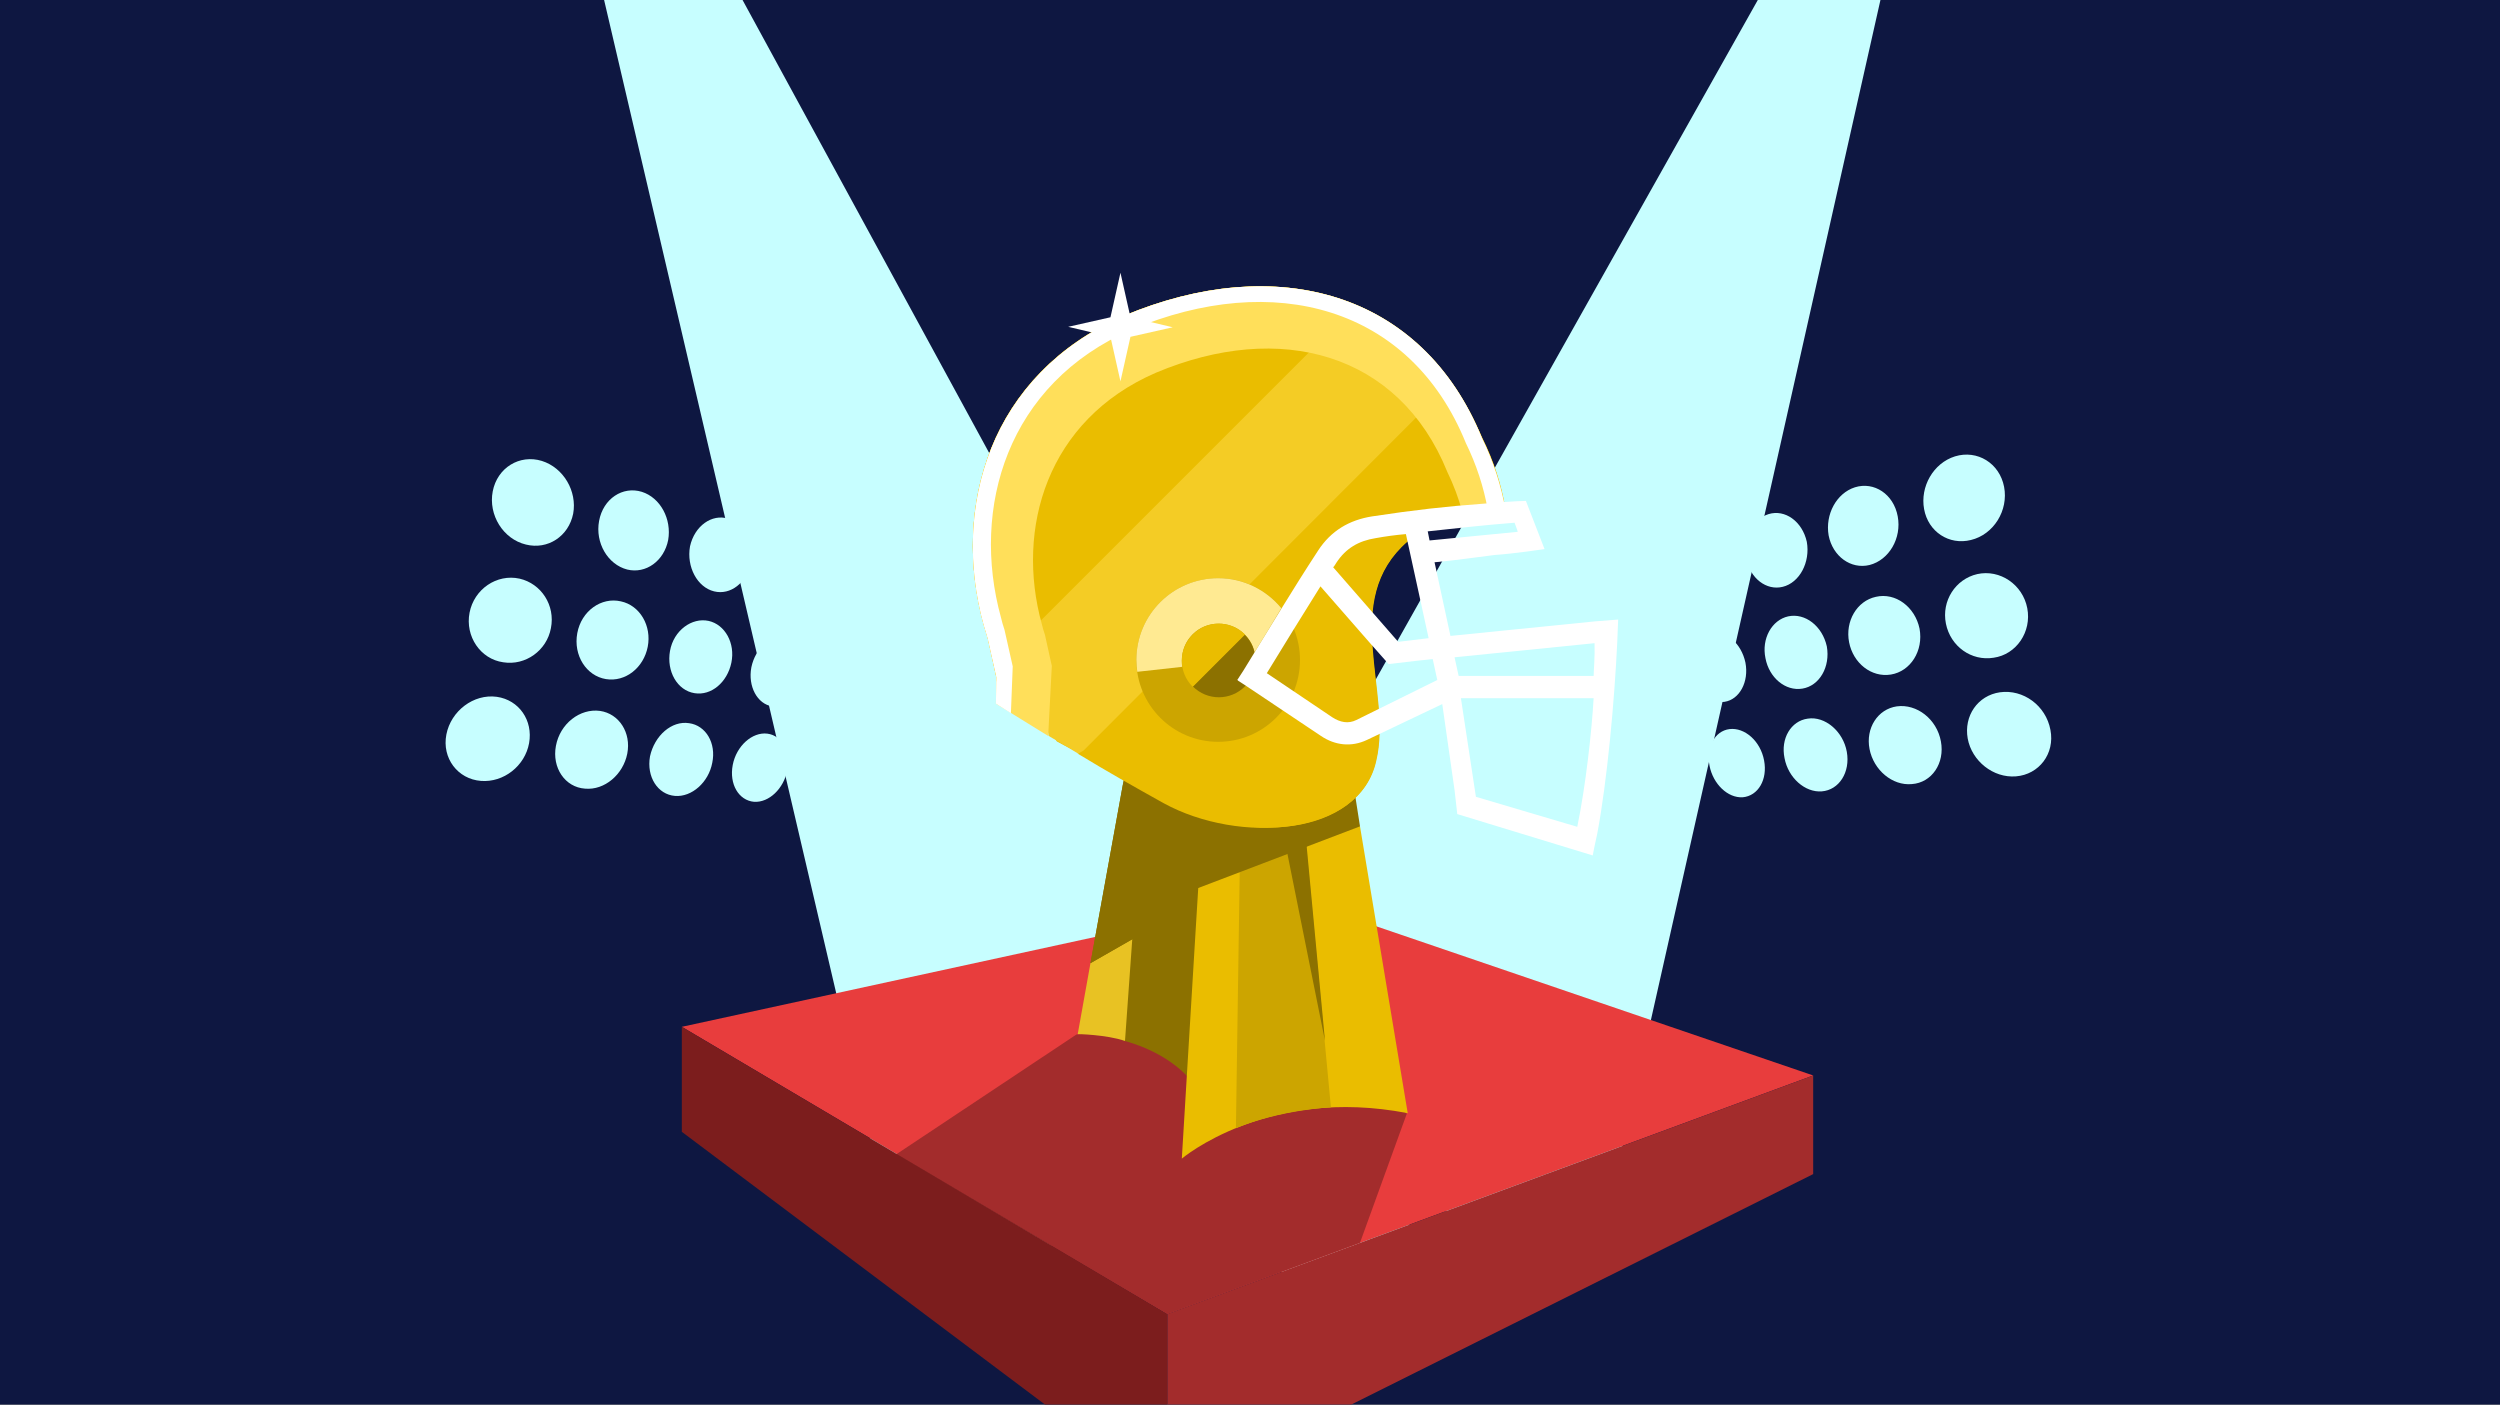 <?xml version="1.0" encoding="utf-8"?>
<svg version="1.1" xmlns="http://www.w3.org/2000/svg" xmlns:xlink="http://www.w3.org/1999/xlink" x="0px" y="0px"
   viewBox="0 0 550 309" enable-background="new 0 0 550 309" xml:space="preserve">
<rect x="0" y="0" width="550" height="309" fill="#333333" stroke="none"/>
<defs>
<rect id="bg" x="0" y="0" height="309" width="550" fill="#0e1741" />
<g id="right-spotlight">
  <polygon fill="#C7FEFF" points="188.7,0 109.6,351.5 0,335.6  "/>
</g>
<g id="left-spotlight">
  <polygon fill="#C7FEFF" points="0,0 86,368 208,382   "/>
</g>
<g id="right-stadium-light">
  <g>
    <g>
      <path fill="#C7FEFF" d="M4.4,18.3c-3.2,1-5,5-4.2,9.1c0.8,4,3.9,6.7,7.1,5.9c3.3-0.8,5.3-4.9,4.5-9.1C11,19.9,7.7,17.3,4.4,18.3z
        "/>
      <path fill="#C7FEFF" d="M21.1,13.1c-3.6,1.1-5.7,5.5-4.9,9.8c0.8,4.3,4.4,7.1,8,6.2c3.7-0.9,6.1-5.4,5.3-9.9
        C28.5,14.7,24.7,12,21.1,13.1z"/>
      <path fill="#C7FEFF" d="M40.1,7.2c-4.1,1.3-6.6,6-5.8,10.6c0.9,4.6,4.9,7.5,9,6.5c4.3-1.1,7.1-5.9,6.2-10.7
        C48.6,8.7,44.3,5.9,40.1,7.2z"/>
      <path fill="#C7FEFF" d="M65.6,18.8c5-1.2,8.3-6.5,7.3-11.7c-1-5.2-5.9-8.2-10.8-6.7c-4.8,1.5-7.7,6.7-6.8,11.6
        C56.2,17,60.8,20,65.6,18.8z"/>
      <path fill="#C7FEFF" d="M8.5,39.4c-3.2,0.7-5.1,4.6-4.3,8.6s4,6.9,7.2,6.4c3.3-0.5,5.4-4.4,4.6-8.6C15.1,41.5,11.7,38.6,8.5,39.4
        z"/>
      <path fill="#C7FEFF" d="M25.4,35.6c-3.6,0.8-5.9,4.9-5,9.2c0.8,4.3,4.4,7.3,8.1,6.7c3.8-0.6,6.2-4.8,5.4-9.3
        C32.9,37.7,29.1,34.8,25.4,35.6z"/>
      <path fill="#C7FEFF" d="M44.7,31.3c-4.2,0.9-6.8,5.4-5.9,10s4.9,7.8,9.2,7.1c4.3-0.7,7.2-5.2,6.3-10.1
        C53.3,33.5,49,30.3,44.7,31.3z"/>
      <path fill="#C7FEFF" d="M67,26.3c-4.8,1.1-7.9,5.9-6.9,10.9s5.6,8.3,10.5,7.5C75.6,44,79,39,78,33.8S72,25.2,67,26.3z"/>
      <path fill="#C7FEFF" d="M12.5,60.4c-3.3,0.4-5.2,4.1-4.4,8.1s4,7.1,7.3,6.9c3.4-0.3,5.5-3.9,4.7-8.1C19.3,63,15.8,60,12.5,60.4z"
        />
      <path fill="#C7FEFF" d="M29.7,58.1c-3.7,0.5-6,4.4-5.1,8.7c0.8,4.3,4.5,7.6,8.2,7.3c3.8-0.3,6.3-4.2,5.5-8.7S33.5,57.5,29.7,58.1
        z"/>
      <path fill="#C7FEFF" d="M49.3,55.4c-4.2,0.6-6.9,4.8-6,9.4s5,8.1,9.3,7.7c4.4-0.3,7.3-4.6,6.4-9.4C58.1,58.2,53.7,54.8,49.3,55.4
        z"/>
      <path fill="#C7FEFF" d="M72,52.3c-4.9,0.7-8,5.2-7.1,10.2c0.9,4.9,5.6,8.7,10.6,8.3c5.1-0.4,8.6-5,7.6-10.2
        C82.1,55.2,77.1,51.6,72,52.3z"/>
    </g>
  </g>
</g>
<g id="left-stadium-light">
  <g>
    <g>
      <path fill="#C7FEFF" d="M78.9,18.3c3.2,1,5,5,4.2,9.1c-0.8,4-3.9,6.7-7.1,5.9c-3.3-0.8-5.3-4.9-4.5-9.1
        C72.3,19.9,75.7,17.3,78.9,18.3z"/>
      <path fill="#C7FEFF" d="M62.2,13.1c3.6,1.1,5.7,5.5,4.9,9.8c-0.8,4.3-4.4,7.1-8,6.2c-3.7-0.9-6.1-5.4-5.3-9.9
        C54.8,14.7,58.6,12,62.2,13.1z"/>
      <path fill="#C7FEFF" d="M43.2,7.2c4.1,1.3,6.6,6,5.8,10.6c-0.9,4.6-4.9,7.5-9,6.5c-4.3-1.1-7.1-5.9-6.2-10.7
        C34.7,8.7,39,5.9,43.2,7.2z"/>
      <path fill="#C7FEFF" d="M17.7,18.8c-5-1.2-8.3-6.5-7.3-11.7c1-5.2,5.9-8.2,10.8-6.7C26,1.9,29,7.1,28.1,12
        C27.1,17,22.5,20,17.7,18.8z"/>
      <path fill="#C7FEFF" d="M74.8,39.4c3.2,0.7,5.1,4.6,4.3,8.6c-0.8,4-4,6.9-7.2,6.4c-3.3-0.5-5.4-4.4-4.6-8.6
        C68.2,41.5,71.6,38.6,74.8,39.4z"/>
      <path fill="#C7FEFF" d="M57.9,35.6c3.6,0.8,5.9,4.9,5,9.2s-4.4,7.3-8.1,6.7c-3.8-0.6-6.2-4.8-5.4-9.3S54.2,34.8,57.9,35.6z"/>
      <path fill="#C7FEFF" d="M38.6,31.3c4.2,0.9,6.8,5.4,5.9,10c-0.9,4.6-4.9,7.8-9.2,7.1c-4.3-0.7-7.2-5.2-6.3-10.1
        S34.3,30.3,38.6,31.3z"/>
      <path fill="#C7FEFF" d="M16.3,26.3c4.8,1.1,7.9,5.9,6.9,10.9c-0.9,4.9-5.6,8.3-10.5,7.5C7.7,44,4.3,39,5.3,33.8
        S11.3,25.2,16.3,26.3z"/>
      <path fill="#C7FEFF" d="M70.8,60.4c3.3,0.4,5.2,4.1,4.4,8.1c-0.8,4-4,7.1-7.3,6.9c-3.4-0.3-5.5-3.9-4.7-8.1S67.5,60,70.8,60.4z"
        />
      <path fill="#C7FEFF" d="M53.6,58.1c3.7,0.5,6,4.4,5.1,8.7c-0.8,4.3-4.5,7.6-8.2,7.3c-3.8-0.3-6.3-4.2-5.5-8.7
        C46,60.8,49.8,57.5,53.6,58.1z"/>
      <path fill="#C7FEFF" d="M34,55.4c4.2,0.6,6.9,4.8,6,9.4c-0.9,4.6-5,8.1-9.3,7.7c-4.4-0.3-7.3-4.6-6.4-9.4
        C25.2,58.2,29.6,54.8,34,55.4z"/>
      <path fill="#C7FEFF" d="M11.3,52.3c4.9,0.7,8,5.2,7.1,10.2s-5.6,8.7-10.6,8.3c-5.1-0.4-8.6-5-7.6-10.2S6.2,51.6,11.3,52.3z"/>
    </g>
  </g>
</g>
<g id="red_platform">
  <g>
    <polygon fill="#E83D3D" points="132.9,0 248.9,39.6 106.8,92.1 0,28.9    "/>
    <polygon fill="#A32C2C" points="248.9,39.6 106.8,92.1 106.8,132.2 248.9,61.3    "/>
    <polygon fill="#A32C2C" points="132.1,25.7 86.8,30.6 47.1,57 106.8,92.1 149.2,76.4 159.5,48     "/>
    <polygon fill="#7C1D1D" points="0,28.9 0,52 106.8,132.2 106.8,92.1    "/>
  </g>
</g>
<g id="helmet">
  <g>
    <polygon fill="#B78D16" points="72.7,43.8 73.7,49.7 46,64.5 52,31.9     "/>
    <g>
      <path fill="#8C7100" d="M50.1,177.5l7.8-145.5l-10.1-3.8L25.9,148.9l6.3,5.8c0,0-4.6,9.6,1.2,11.3
        C39.2,167.6,46.1,171,50.1,177.5z"/>
      <path fill="#E8C223" d="M23.1,164.5c0,0,6.2,0.1,10.4,1.5l1.6-22.4l-9.2,5.3L23.1,164.5z"/>
      <path fill="#EABD00" d="M85.2,118.8L65.3,107l8.4-57.3l-18-17.8l-4.2,69.8l-2.4,39L46,191.9c0,0,18.8-16,49.7-10L85.2,118.8z"/>
      <path fill="#CCA500" d="M57.9,185.2l1.9-128.1l7-3.8l12,127.3C78.9,180.6,67.8,181.1,57.9,185.2z"/>
      <polygon fill="#8C7100" points="73.1,119.3 68.4,120.7 77.5,166      "/>
      <polygon fill-rule="evenodd" clip-rule="evenodd" fill="#8C7100" points="83.1,105.4 77.4,116.3 67.9,118.3 54,115.1 33.7,107
        33,109.8 25.9,148.9 38,142 38.3,140.7 48.2,132.9 85.2,118.8       "/>
    </g>
    <path fill-rule="evenodd" clip-rule="evenodd" fill="#EABD00" d="M97.3,51.9c0.6-1.1,2.1-1.1,3.3-1.4c5.4-1.1,10.9-1.4,16.5-1.6
      c-0.9-5.3-2.6-10.6-5.1-15.6C98.9,1.1,66.7-7.6,33.2,6.5C3.7,19.3-4.7,48.7,2.4,74.4c0.3,1,0.6,2,0.9,3L5.2,86l0,0.8l11,9.7
      l2.3,3.6c8.2,4.6,17.9,7.6,25.2,13.1c15.4,9.7,41.5,7.8,45-8.9c3.6-15.1-8.1-35.2,6.9-48.2c0.9-0.4,1.6,1,2.5,0.7
      C97.6,55.2,96.7,53,97.3,51.9z"/>
    <g>
      <path fill="#EABD00" d="M84.4,4.1C69.7-2.1,51.7-1.2,33.2,6.5C3.7,19.3-4.7,48.7,2.4,74.4c0.3,1,0.6,2,0.9,3L5.2,86l0,0.8
        l6.6,5.8L8.7,79.8L84.4,4.1z"/>
      <path fill="#EABD00" d="M105.3,21.1l-81,81l-1.2,0.7c6.4,3.9,12.1,7.1,18.9,10.9c16.6,9.1,43.2,7.3,46.8-9.4
        c3.6-15.1-8.1-35.2,6.9-48.2c0.9-0.4,1.6,1,2.5,0.7c-0.6-1.6-1.5-3.8-0.8-4.9c0.6-1.1,2.1-1.1,3.3-1.4c5.4-1.1,10.9-1.4,16.5-1.6
        c-0.9-5.3-2.6-10.6-5.1-15.6C110.1,28.8,107.9,24.7,105.3,21.1z"/>
      <path fill="#F4CC25" d="M105.3,21.1c-5.6-7.9-12.7-13.5-20.9-17L8.7,79.8l3.1,12.7l4.5,3.9l0.4,2.5c1.6,0.9,4.9,2.9,6.5,3.9
        l1.2-0.7L105.3,21.1z"/>
    </g>
    <g>
      <path fill="#FFDF5A" d="M15.9,76.7c-0.3-0.8-0.5-1.6-0.7-2.4c-5.8-21,1.1-44.9,25.1-55.3c27.3-11.5,53.5-4.4,64.1,21.8
        c1.4,2.9,2.5,5.8,3.3,8.8c3.1-0.3,6.3-0.4,9.5-0.5c-0.9-5.3-2.6-10.6-5.1-15.6C98.9,1.1,66.7-7.6,33.2,6.5
        C3.7,19.3-4.7,48.7,2.4,74.4c0.3,1,0.6,2,0.9,3L5.2,86l-0.1,5.8l9.7,6l1.8,1.1l0.8-15.4L15.9,76.7z"/>
    </g>
    <circle fill-rule="evenodd" clip-rule="evenodd" fill="#CCA500" cx="54" cy="82.2" r="18"/>
    <path fill-rule="evenodd" clip-rule="evenodd" fill="#FFEA92" d="M46,82.3c0-4.5,3.6-8.1,8.1-8.1c3.9,0,7.1,2.7,7.9,6.3
      c2-3.2,3.9-6.4,5.9-9.7c-3.3-4-8.3-6.6-13.9-6.6c-9.9,0-18,8-18,18c0,0.9,0.1,1.7,0.2,2.6l9.9-1.1C46,83.3,46,82.8,46,82.3z"/>
    <path fill-rule="evenodd" clip-rule="evenodd" fill="#8C7100" d="M59.8,76.6L48.4,88c3.2,3.2,8.3,3.2,11.5,0
      C63,84.9,63,79.7,59.8,76.6z"/>
    <path fill-rule="evenodd" clip-rule="evenodd" fill="#EABD00" d="M48.4,76.6c-3.2,3.2-3.2,8.3,0,11.5l11.5-11.5
      C56.7,73.4,51.5,73.4,48.4,76.6z"/>
    <g>
      <path fill="none" d="M119.8,53.7c-0.1-0.5-0.3-0.9-0.5-1.5c-7.6,0.4-11.6,0.9-19.2,1.7l0.4,2C108.4,55.1,112,54.4,119.8,53.7z"/>
      <path fill="none" d="M95.3,54.4c-2.2,0.3-4.4,0.6-6.7,0.9c-3.7,0.6-6.5,2.2-8.6,5.4c-0.2,0.4-0.5,0.7-0.7,1.1l14.3,16.3l6.7-0.8
        L95.3,54.4z"/>
    </g>
    <g>
      <path fill="none" d="M120,54c-0.1-0.5-0.5-1.4-0.7-2c-7.6,0.6-11.5,1-19.1,1.8l0.4,2C108.4,55.1,112.1,54.8,120,54z"/>
      <path fill="none" d="M100.3,77.3l-5-22.9c-2.2,0.3-4.4,0.6-6.7,0.9c-3.7,0.6-6.5,2.2-8.6,5.4c-0.2,0.4-0.5,0.7-0.7,1.1l14.3,16.3
        L100.3,77.3z"/>
      <path fill="none" d="M97.6,82.5L97.6,82.5l-5.9,0.7l-3.9-4.4h0L76.6,66.1c-4,6.3-7.8,12.7-11.8,19.1l14.4,9.7
        c1.6,1.1,3.4,1.4,5.3,0.6l18-8.7l-1-4.6L97.6,82.5z"/>
      <g>
        <path fill="none" d="M97.6,82.5L97.6,82.5l-5.9,0.7l-3.9-4.4h0L76.6,66.1c-4,6.3-7.8,12.7-11.8,19.1l14.4,9.7
          c1.6,1.1,3.4,1.4,5.3,0.6l18-8.7l-1-4.6L97.6,82.5z"/>
        <path fill="none" d="M100.3,77.3l-5-22.9c-2.2,0.3-4.4,0.6-6.7,0.9c-3.7,0.6-6.5,2.2-8.6,5.4c-0.2,0.4-0.5,0.7-0.7,1.1
          l14.3,16.3L100.3,77.3z"/>
        <path fill="none" d="M107.4,90.6l3.3,21.7l21.7,6.6c2.1-10.5,3.8-21.2,4.1-28.3L107.4,90.6z"/>
        <path fill="none" d="M120,54c-0.1-0.5-0.5-1.4-0.7-2c-7.6,0.6-11.5,1-19.1,1.8l0.4,2C108.4,55.1,112.1,54.8,120,54z"/>
        <g>
          <path fill="none" d="M120,54c-0.1-0.5-0.5-1.4-0.7-2c-7.6,0.6-11.5,1-19.1,1.8l0.4,2C108.4,55.1,112.1,54.8,120,54z"/>
          <path fill="none" d="M100.3,77.3l-5-22.9c-2.2,0.3-4.4,0.6-6.7,0.9c-3.7,0.6-6.5,2.2-8.6,5.4c-0.2,0.4-0.5,0.7-0.7,1.1
            l14.3,16.3L100.3,77.3z"/>
          <path fill="none" d="M107,85.7l0.1,0l0.1,0l0,0l29.7,0c0-1,0.1-4.1,0.1-7.1l-30.8,3.1L107,85.7z"/>
          <path fill="none" d="M97.6,82.5L97.6,82.5l-5.9,0.7l-3.9-4.4h0L76.6,66.1c-4,6.3-7.8,12.7-11.8,19.1l14.4,9.7
            c1.6,1.1,3.4,1.4,5.3,0.6l18-8.7l-1-4.6L97.6,82.5z"/>
          <path fill="none" d="M110.7,112.2l21.7,6.6c2.1-10.5,3.8-21.2,4.1-28.3l-29.2,0L110.7,112.2z"/>
          <path fill="#FFFFFF" d="M136.9,73.7l-31.8,3.2l-3.5-16.2c5.3-0.5,9-1.1,13.2-1.6c4.4-0.3,11-1.3,11-1.3l-4.1-10.6
            c0,0-2.4,0-9.2,0.6c0,0,0,0,0,0c-8.3,0.6-15.4,1.4-24.6,2.8c-5.1,0.8-9.1,3.2-11.9,7.5c-5.7,8.7-11,17.6-16.5,26.5l-1.3,2
            l0.1,0l0,0.1l2,1.3l16.3,10.9c3.1,2.1,6.7,2.5,10.1,0.9l16.6-7.9l2.7,18.9l0.6,5.3l29.8,9.1c0.3-1.5,0.6-3.1,1-4.8
            c2.2-11.7,3.8-29.4,4.4-42.2c0.1-1.8,0.1-3.4,0.2-4.9L136.9,73.7z M119.2,52c0.2,0.6,0.6,1.5,0.7,2c-7.8,0.8-11.6,1.1-19.4,1.9
            l-0.4-2C107.7,53.1,111.6,52.6,119.2,52z M80,60.8c2.1-3.2,4.9-4.8,8.6-5.4c2.2-0.4,4.4-0.7,6.7-0.9l5,22.9l-6.7,0.8L79.3,61.8
            C79.6,61.5,79.8,61.1,80,60.8z M84.4,95.4c-1.8,0.9-3.6,0.5-5.3-0.6l-14.4-9.7c3.9-6.4,7.8-12.7,11.8-19.1l11.1,12.7h0l3.9,4.4
            l5.9-0.7h0l3.8-0.4l1,4.6L84.4,95.4z M133,118.9l-22.3-6.6l-3.3-21.7l29.2,0C136.2,97.6,134.9,109.7,133,118.9z M136.6,85.7
            l-29.5,0l0,0l-0.1,0l-0.1,0l-0.9-4.1l30.8-3.1C136.9,81.6,136.6,84.7,136.6,85.7z"/>
        </g>
      </g>
    </g>
    <g>
      <path fill="#FFFFFF" d="M112,33.3C98.9,1.1,66.7-7.6,33.2,6.5C3.7,19.4-4.7,48.7,2.4,74.5c0.3,1,0.6,2,0.9,3L5.2,86l-0.1,5.8
        l3.3,2.1l0.4-10.3L7,75.6c-0.3-0.9-0.6-1.9-0.8-2.8c-6.6-24,1.3-51.4,28.8-63.3c31.2-13.1,61.3-5.1,73.5,25
        c2.3,4.7,3.9,9.6,4.8,14.6l3.9,0C116.2,43.7,114.5,38.4,112,33.3z"/>
    </g>
  </g>
</g>
<g id="star4">
  <polygon fill="#FFFFFF" points="7.4,7.6 12.4,6.5 7.4,5.3 6.2,0 5,5.3 0,6.5 5,7.6 6.2,12.9   "/>
</g>
<g id="star3">
  <polygon fill="#FFFFFF" points="10.7,11.1 18,9.4 10.7,7.7 9,0 7.3,7.7 0,9.4 7.3,11.1 9,18.8   "/>
</g>
<g id="star2">
  <polygon fill="#FFFFFF" points="7.4,7.6 12.4,6.5 7.4,5.3 6.2,0 5,5.3 0,6.5 5,7.6 6.2,12.9   "/>
</g>
<g id="star1">
  <polygon fill="#FFFFFF" points="13.7,14.1 23,12 13.7,9.8 11.5,0 9.3,9.8 0,11.9 9.3,14.1 11.5,23.9   "/>
</g>
</defs>
<!-- Football -->
<use xlink:href="#bg" />
<g transform="translate(98,101)">
  <use xlink:href="#left-stadium-light">
    <animate attributeName="opacity" values=".86;.24;.86" dur="4s" repeatCount="indefinite" fill="freeze"/>
  </use>
</g>
<g transform="translate(368,100)">
  <use xlink:href="#right-stadium-light">
    <animate attributeName="opacity" values=".86;.24;.86" dur="4s" repeatCount="indefinite" fill="freeze"/>
  </use>
</g>
<g transform="translate(110,-98)">
  <use xlink:href="#left-spotlight">
    <animate attributeName="opacity" values=".13;.23;.13" dur="2s" repeatCount="indefinite" fill="freeze"/>
    <animateTransform id="" attributeName="transform" type="rotate" dur="3.5s" values="-12 0 0;2.6 0 0;-12 0 0" repeatCount="indefinite" additive="sum"/>
  </use>
</g>
<g transform="translate(243,-80)">
  <use xlink:href="#right-spotlight">
    <animate attributeName="opacity" values=".13;.23;.13" dur="2s" repeatCount="indefinite" fill="freeze"/>
    <animateTransform id="" attributeName="transform" type="rotate" dur="3.5s" values="10 188.7 0;-2.8 188.7 0;10 188.7 0" repeatCount="indefinite" additive="sum"/>
  </use>
</g>
<g transform="translate(150,197)">
  <use xlink:href="#red_platform" />
</g>
<g transform="translate(214,63)">
  <use xlink:href="#helmet" />
</g>
<g transform="translate(235,60)">
<use xlink:href="#star1">
  <animateTransform attributeName="transform" type="rotate" dur=".6s" values="0 11.5 12;360 11.5 12" repeatCount="0" begin="0s;fadestar4.end"/>
  <animate id="fadestar1" attributeName="opacity" values="0;1;0" dur=".6s" repeatCount="0" begin="0s;fadestar4.end" fill="freeze"/>
</use>
</g>
<g transform="translate(313,186)">
<use xlink:href="#star2" visibility="hidden">
  <set attributeName="visibility" from="hidden" to="visible" begin="fadestar1.end" />
  <animateTransform attributeName="transform" type="rotate" dur=".6s" values="0 6.2 6.5;360 6.2 6.5" repeatCount="0" begin="fadestar1.end-.25"/>
  <animate id="fadestar2" attributeName="opacity" values="0;1;0" dur=".6s" repeatCount="0" fill="freeze" begin="fadestar1.end-.25"/>
</use>
</g>
<g transform="translate(280,89)">
  <use xlink:href="#star3" visibility="hidden">
    <set attributeName="visibility" from="hidden" to="visible" begin="fadestar2.end" />
    <animateTransform attributeName="transform" type="rotate" dur=".6s" values="0 9 9.35;360 9 9.35" repeatCount="0" begin="fadestar2.end-.25"/>
    <animate id="fadestar3" attributeName="opacity" values="0;1;0" dur=".6s" repeatCount="0" fill="freeze" begin="fadestar2.end-.25"/>
  </use>
</g>
<g transform="translate(227,173)">
  <use xlink:href="#star4" visibility="hidden">
    <set attributeName="visibility" from="hidden" to="visible" begin="fadestar3.end" />
    <animateTransform attributeName="transform" type="rotate" dur=".6s" values="0 6.2 6.45;360 6.2 6.45" repeatCount="0" begin="fadestar3.end-.25"/>
    <animate id="fadestar4" attributeName="opacity" values="0;1;0" dur=".6s" repeatCount="0" fill="freeze" begin="fadestar3.end-.25"/>
  </use>
</g>
</svg>
